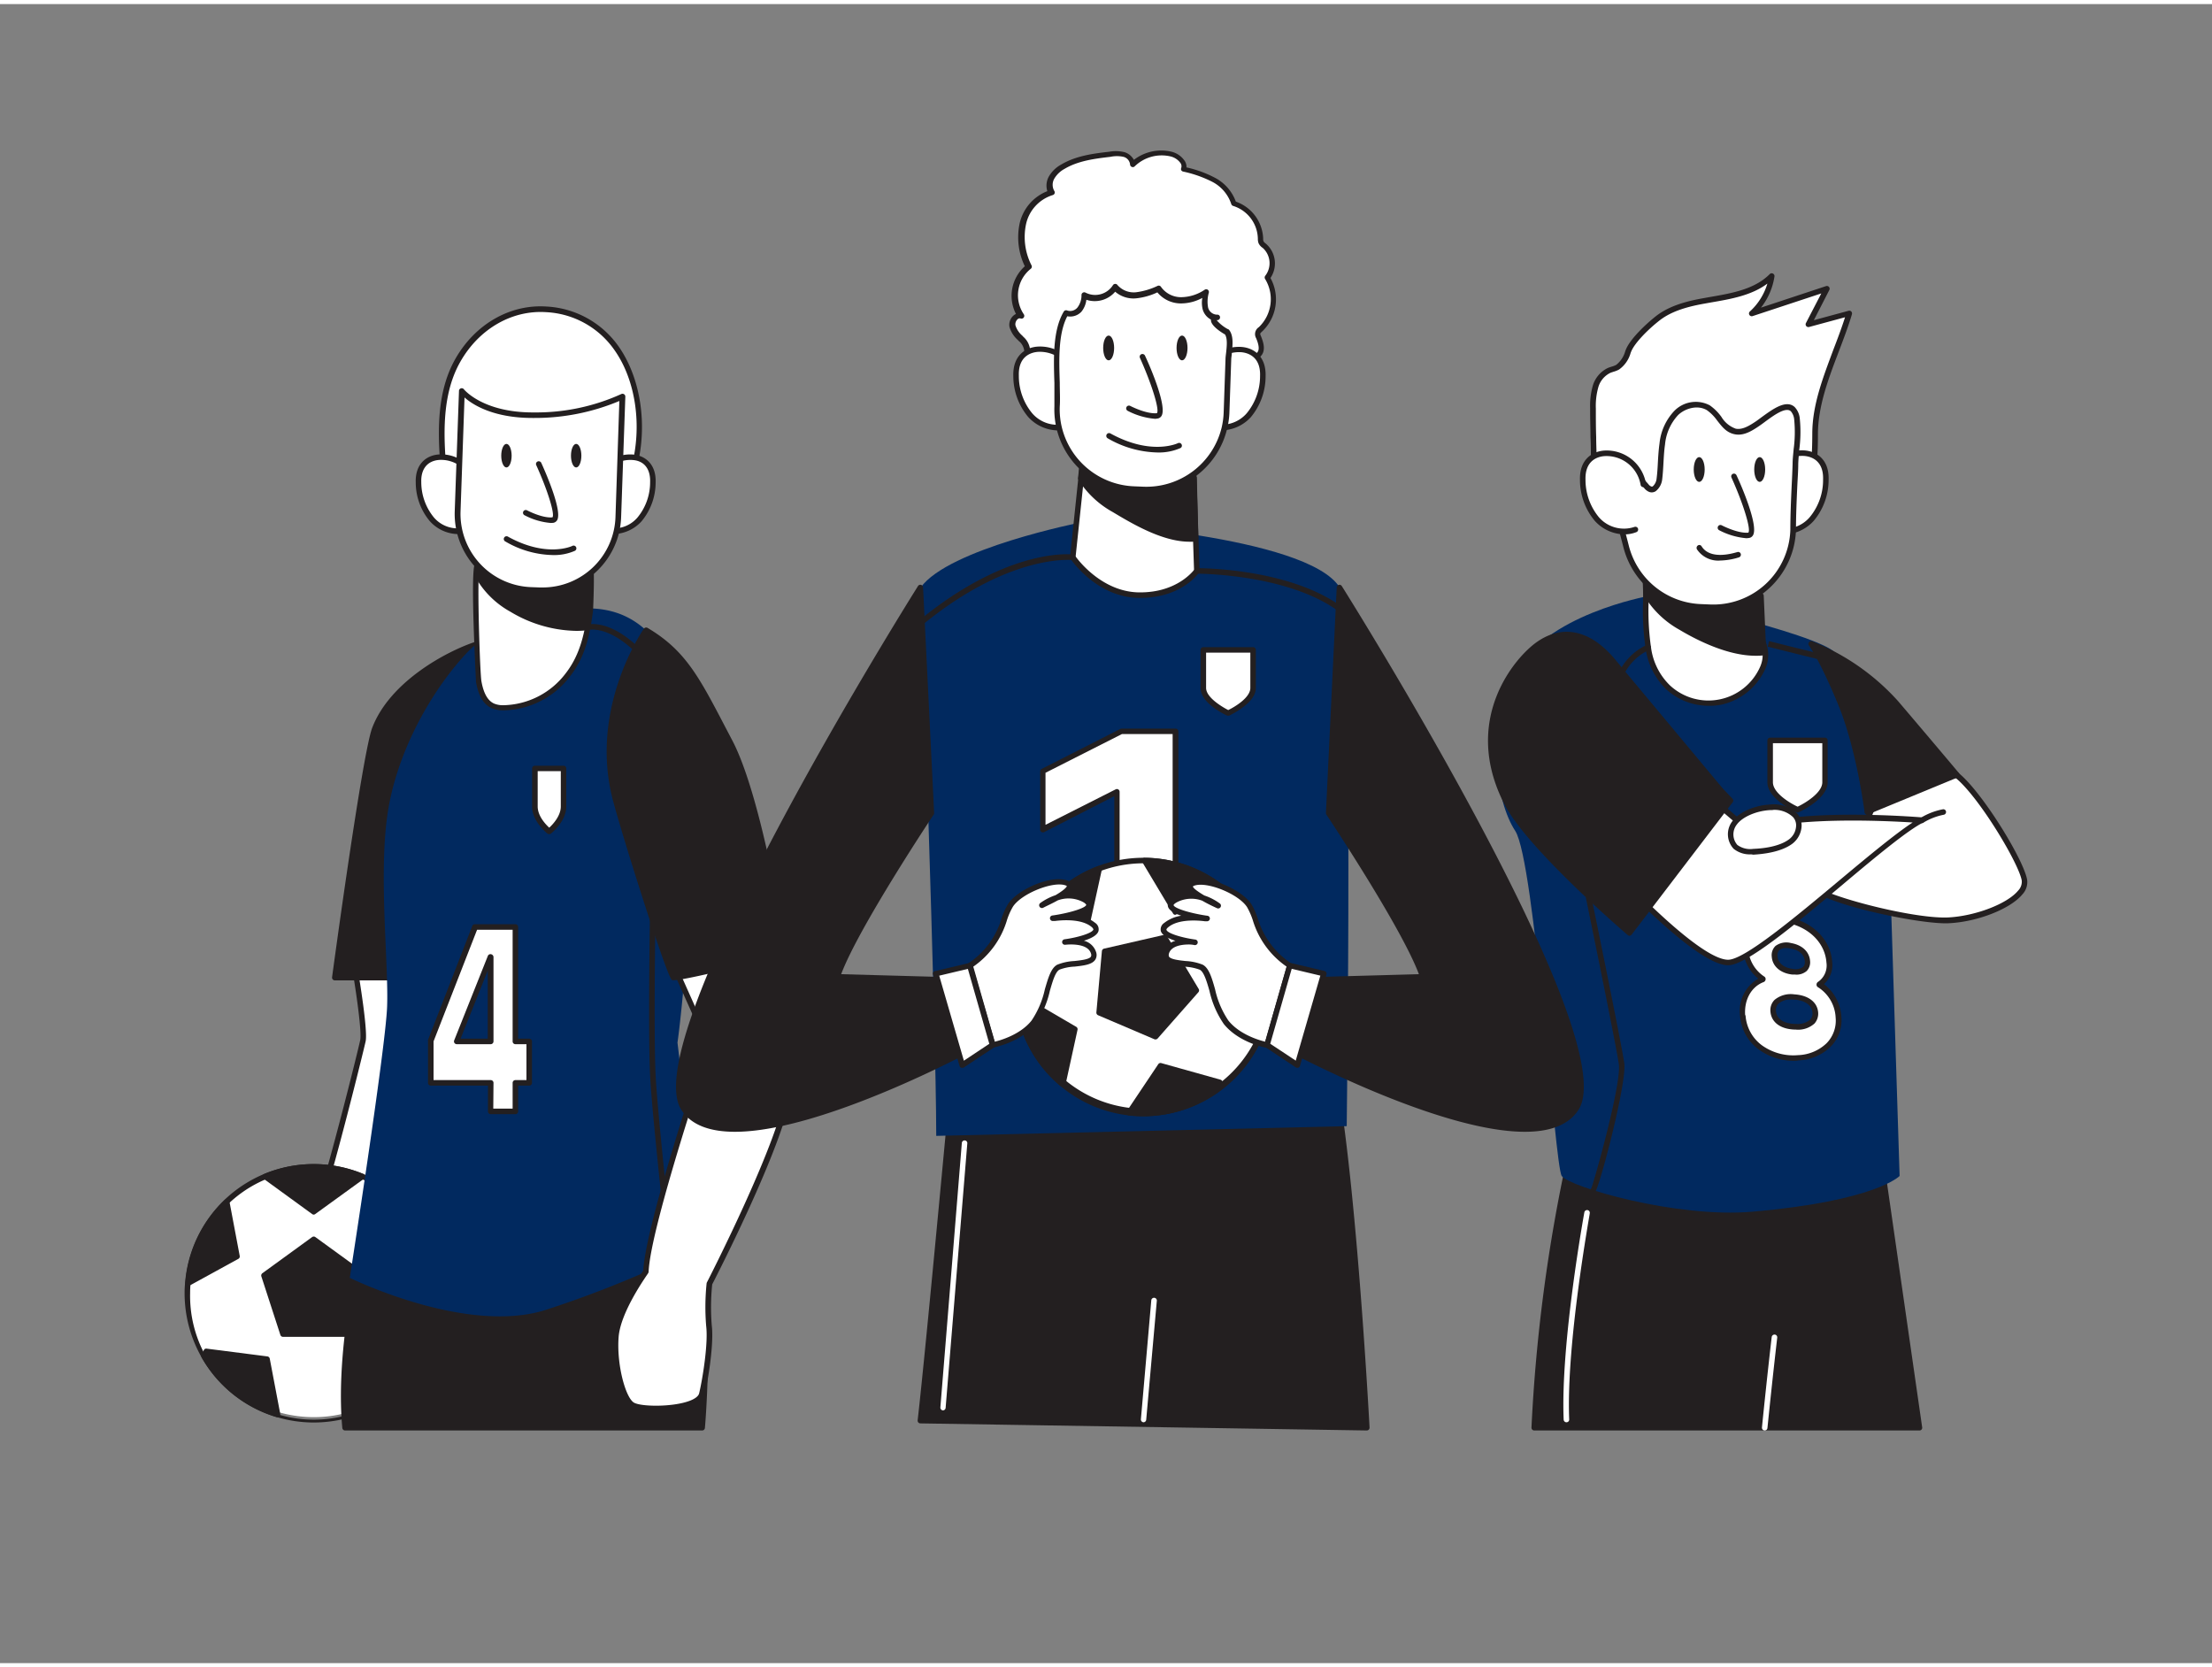 <svg xmlns="http://www.w3.org/2000/svg" viewBox="0 0 400 300" width="406" height="306" class="illustration styles_illustrationTablet__1DWOa"><rect x="0" y="0" width="400" height="300" fill="#808080" stroke="none"/><g id="_579_football_team_flatline" data-name="#579_football_team_flatline"><path d="M64,173.47s2.06,11.94,1.62,14-8.07,33-11.15,39.16c0,0-7.78,10.71-8.51,14.67s-.88,8.07,3.38,8.66,8.5.44,10.41-3.08,9.68-24.79,9.68-24.79L75,171.62Z" fill="#fff"></path><path d="M52.78,250.72a25,25,0,0,1-3.5-.28,4.54,4.54,0,0,1-3.22-1.76c-1.39-1.92-1-5-.58-7.48.75-4,8.27-14.43,8.6-14.87,2.91-5.85,10.51-36.4,11.06-39,.34-1.61-1-10.51-1.62-13.8a.52.52,0,0,1,.09-.38.49.49,0,0,1,.32-.2l11-1.86a.53.53,0,0,1,.43.13.51.51,0,0,1,.15.42l-5.57,50.46,0,.12c-.32.87-7.81,21.34-9.71,24.86C58.65,250,55.75,250.72,52.78,250.72Zm11.81-76.84c.42,2.48,1.94,11.77,1.53,13.68-.33,1.53-8,32.95-11.19,39.29-.12.17-7.76,10.73-8.47,14.53-.42,2.28-.75,5.11.41,6.71a3.49,3.49,0,0,0,2.54,1.36c5.4.75,8.45-.12,9.91-2.82C61.14,243.27,68.5,223.18,69,222l5.5-49.74Z" fill="#231f20"></path><path d="M79.61,233.13a22.87,22.87,0,0,1-45.73,0,16.14,16.14,0,0,1,.09-1.85,22.86,22.86,0,0,1,45.6.57h0C79.6,232.27,79.61,232.7,79.61,233.13Z" fill="#fff"></path><path d="M56.74,256.49a23.38,23.38,0,0,1-23.36-23.36,17.81,17.81,0,0,1,.09-1.9,23.33,23.33,0,0,1,32.25-19.67A22.8,22.8,0,0,1,73,216.32a23.24,23.24,0,0,1,7.1,15.5c0,.43,0,.87,0,1.31a23.4,23.4,0,0,1-16.69,22.39A23.62,23.62,0,0,1,56.74,256.49Zm0-45.73a22.17,22.17,0,0,0-8.59,1.71,22.34,22.34,0,0,0-13.69,18.85c-.05.55-.08,1.12-.08,1.81a22.37,22.37,0,1,0,44.73,0c0-.42,0-.83,0-1.24A22.23,22.23,0,0,0,72.27,217a21.78,21.78,0,0,0-6.94-4.56A22,22,0,0,0,56.74,210.76Z" fill="#231f20"></path><polygon points="56.75 223.36 47.74 229.91 51.18 240.5 62.31 240.5 65.76 229.91 56.75 223.36" fill="#231f20"></polygon><path d="M62.31,241H51.18a.5.5,0,0,1-.48-.35l-3.44-10.59a.52.52,0,0,1,.18-.56l9-6.54a.5.5,0,0,1,.59,0l9,6.54a.51.51,0,0,1,.18.56l-3.44,10.59A.5.5,0,0,1,62.31,241Zm-10.77-1H62l3.22-9.9L56.75,224l-8.42,6.12Z" fill="#231f20"></path><path d="M65.53,212l-8.79,6.38L48,212a22.87,22.87,0,0,1,17.57,0Z" fill="#231f20"></path><path d="M56.74,218.9a.53.53,0,0,1-.29-.1l-8.79-6.39a.5.5,0,0,1-.2-.46.49.49,0,0,1,.31-.4,23.41,23.41,0,0,1,17.95,0,.48.48,0,0,1,.3.4.5.5,0,0,1-.2.46L57,218.8A.54.54,0,0,1,56.74,218.9ZM49,212.14l7.75,5.64,7.76-5.63A22.42,22.42,0,0,0,49,212.14Z" fill="#231f20"></path><path d="M50.22,255a22.82,22.82,0,0,1-13.34-10.6l.4-.83,11,1.41Z" fill="#231f20"></path><path d="M50.22,255.54l-.14,0a23.16,23.16,0,0,1-13.63-10.83.5.5,0,0,1,0-.46l.4-.83a.48.48,0,0,1,.51-.29l11,1.41a.5.5,0,0,1,.42.4l1.9,10a.5.5,0,0,1-.16.46A.46.46,0,0,1,50.22,255.54ZM37.45,244.42a22.11,22.11,0,0,0,12.12,9.89l-1.67-8.84-10.33-1.32Z" fill="#231f20"></path><path d="M76.61,244.44A22.85,22.85,0,0,1,63.27,255l1.9-10,11-1.41Z" fill="#231f20"></path><path d="M63.27,255.54a.46.46,0,0,1-.33-.13.5.5,0,0,1-.16-.46l1.9-10a.5.5,0,0,1,.43-.4l11-1.41a.49.49,0,0,1,.52.29l.39.83a.5.5,0,0,1,0,.46,23.25,23.25,0,0,1-13.63,10.83Zm2.32-10.07-1.67,8.84a22.2,22.2,0,0,0,12.13-9.89l-.13-.27Z" fill="#231f20"></path><path d="M42.82,226.43,34,231.28a22.72,22.72,0,0,1,7-14.7Z" fill="#231f20"></path><path d="M34,231.78a.47.47,0,0,1-.27-.08.48.48,0,0,1-.22-.45,23.29,23.29,0,0,1,7.14-15,.48.48,0,0,1,.5-.11.51.51,0,0,1,.34.38l1.86,9.85a.5.5,0,0,1-.25.53l-8.85,4.85A.54.54,0,0,1,34,231.78Zm6.68-14.18a22.26,22.26,0,0,0-6.08,12.79l7.7-4.22Z" fill="#231f20"></path><path d="M79.57,231.85,70.67,227l2-10.29A22.75,22.75,0,0,1,79.57,231.85Z" fill="#231f20"></path><path d="M79.57,232.35a.53.53,0,0,1-.24-.06l-8.9-4.88a.5.5,0,0,1-.25-.53l1.95-10.3a.47.47,0,0,1,.34-.38.49.49,0,0,1,.5.12,23.24,23.24,0,0,1,7.1,15.5.51.51,0,0,1-.23.45A.53.53,0,0,1,79.57,232.35Zm-8.34-5.64L79,231a22.27,22.27,0,0,0-6.06-13.27Z" fill="#231f20"></path><path d="M86,115.83c-4,1.32-14.88,6.46-18.23,15.2-1.79,4.66-7.24,45-7.24,45H75.21Z" fill="#231f20"></path><path d="M75.21,176.54H60.54a.5.5,0,0,1-.49-.57c.22-1.65,5.48-40.46,7.26-45.11,3.24-8.44,13.54-13.84,18.54-15.51a.49.49,0,0,1,.48.1.48.48,0,0,1,.17.46L75.7,176.13A.49.49,0,0,1,75.21,176.54Zm-14.1-1H74.79l10.57-59c-5.06,1.89-14.17,7-17.11,14.63C66.61,135.46,61.78,170.62,61.11,175.54Z" fill="#231f20"></path><path d="M64.6,229.12c0,.73-3.37,15.69-2.2,28.31h64.54s2.64-30.22-3.67-41.51Z" fill="#231f20"></path><path d="M126.94,257.93H62.4a.51.51,0,0,1-.5-.46c-1-10.61,1.24-23,2-27,.12-.66.22-1.24.23-1.35a.52.52,0,0,1,.39-.48l58.68-13.2a.5.5,0,0,1,.54.24c6.31,11.3,3.84,40.56,3.73,41.8A.5.5,0,0,1,126.94,257.93Zm-64.08-1h63.62c.29-3.78,2.06-29.94-3.47-40.44l-58,13-.19,1.11C64.14,234.6,62,246.55,62.86,256.93Z" fill="#231f20"></path><path d="M100.83,109.91s-10.27.69-16.72,7.73S71.49,135.83,70,147s.29,26.7,0,34.33-6.75,49-6.75,49,20.83,10.27,35.2,5.87a193.77,193.77,0,0,0,28.46-11.74l-4.4-36.67c1.17-7.92,6.52-62.55-2-70.59C118.06,114.86,114,107,100.83,109.91Z" fill="#01295F"></path><path d="M121.69,231.09a.51.51,0,0,1-.5-.44c0-.29-3.23-29-3.63-36.85s0-31.15,0-31.39a.48.48,0,0,1,.51-.49.5.5,0,0,1,.49.51c0,.23-.39,23.5,0,31.32s3.6,36.5,3.63,36.79a.5.5,0,0,1-.44.55Z" fill="#231f20"></path><path d="M120.78,171.52l7.43,16.62s-11.07,32.67-11.4,41.08c0,0-5,6.84-5.42,11.73s1.18,11.15,2.94,12.32,11.93,1,12.61-2,1.66-9.2,1.27-12.33a41.19,41.19,0,0,1,.09-7.62S141.9,205,142.69,196s-3.52-28.17-3.52-28.17Z" fill="#fff"></path><path d="M118.71,254.44a10.5,10.5,0,0,1-4.66-.75c-2-1.31-3.56-7.76-3.16-12.78.38-4.67,4.72-10.88,5.43-11.87.43-8.36,10.38-38,11.36-40.87l-7.36-16.45a.51.51,0,0,1,.36-.69l18.39-3.72a.5.5,0,0,1,.58.38c.18.79,4.31,19.35,3.53,28.32s-13.4,33.57-14.39,35.5a40.5,40.5,0,0,0-.08,7.42c.39,3.12-.54,9.3-1.28,12.5-.2.84-1,1.52-2.24,2A19.28,19.28,0,0,1,118.71,254.44Zm2.78-82.55,7.18,16.05a.5.5,0,0,1,0,.36c-.11.33-11.06,32.7-11.38,40.94a.52.52,0,0,1-.1.27c0,.07-4.94,6.79-5.32,11.48-.39,4.92,1.2,10.85,2.71,11.87,1.19.79,7.13.89,10.23-.33.66-.26,1.48-.71,1.62-1.33.64-2.7,1.65-9,1.27-12.14a41.83,41.83,0,0,1,.08-7.75.49.49,0,0,1,.06-.17c.13-.26,13.56-26.42,14.33-35.22.7-8-2.76-24.51-3.41-27.53Z" fill="#231f20"></path><path d="M116.85,113.23s-10,14-5.52,30.67c2.41,9,9.84,31.73,10.43,32.12s20-4.5,20-4.5-4.27-27.81-9.75-38.18S124.15,117.52,116.85,113.23Z" fill="#231f20"></path><path d="M121.84,176.51c-.25,0-.31,0-.36-.08-.92-.61-8.77-25.4-10.63-32.4-4.45-16.73,5.49-30.95,5.59-31.09a.5.5,0,0,1,.66-.14c6.75,4,9.27,8.78,13.85,17.54l1.45,2.77c5.45,10.32,9.63,37.19,9.8,38.33a.49.49,0,0,1-.37.56C126.34,175.92,122.77,176.51,121.84,176.51ZM117,113.9c-1.51,2.35-9.11,15.12-5.18,29.87,2.41,9.06,9.18,29.58,10.23,31.77,1.7-.12,12.26-2.67,19.09-4.39-.58-3.63-4.63-28.12-9.62-37.58l-1.46-2.77C125.66,122.39,123.2,117.68,117,113.9Z" fill="#231f20"></path><path d="M86.33,101.46c-.7,0,0,19.63.24,21,.3,1.73.94,3.63,2.53,4.36a5,5,0,0,0,2.07.35,15.05,15.05,0,0,0,11.52-6c2.71-3.48,3.49-7.37,4.06-11.62.09-.71.27-8.81,0-8.81Z" fill="#fff"></path><path d="M91.13,127.71a5.38,5.38,0,0,1-2.24-.4c-1.45-.66-2.37-2.21-2.81-4.72,0-.18-1.1-20.28-.18-21.42a.65.65,0,0,1,.41-.21h0l20.4-.63a.53.53,0,0,1,.4.17c.54.59.14,9.12.13,9.2-.52,4-1.28,8.16-4.15,11.85a15.44,15.44,0,0,1-11.92,6.16ZM86.67,102c-.42,2.39.12,19,.39,20.47.39,2.16,1.12,3.46,2.25,4a4.2,4.2,0,0,0,1.86.31,14.46,14.46,0,0,0,11.13-5.77c2.72-3.5,3.44-7.54,4-11.37.1-.75.2-6.72.08-8.23Zm-.32,0Zm0-.5h0Z" fill="#231f20"></path><path d="M114.06,85.76a19.48,19.48,0,0,0,.6-1.88c3.3-12.13-1.56-27.7-15.85-28.69-6.69-.46-12.69,3.45-16,9.15-4.09,7.13-3,16.25-2.2,24.11a2.55,2.55,0,0,0,.45,1.46c.81,1,2.4.33,3.46.31,1.53,0,3.1.23,4.64.31,2.64.13,5.29.22,7.94.18,3.82-.06,7.67.27,11.45-.33,1.62-.26,2.73-.27,3.81-1.57A10.61,10.61,0,0,0,114.06,85.76Z" fill="#fff"></path><path d="M102.84,91.25l-2.34,0c-1.12,0-2.23,0-3.35,0-2.31,0-4.85,0-8-.18-.59,0-1.19-.09-1.8-.14a26.64,26.64,0,0,0-2.81-.17,7.11,7.11,0,0,0-.86.1c-1,.14-2.21.32-3-.59a3,3,0,0,1-.57-1.73L80,87.42c-.75-7.68-1.6-16.38,2.38-23.33,3.58-6.25,9.88-9.84,16.43-9.4a17,17,0,0,1,13.07,7.24c4,5.7,5.32,14.37,3.22,22.08-.2.73-.4,1.36-.61,1.92h0a11,11,0,0,1-1.75,3.2,4.77,4.77,0,0,1-3.53,1.65l-.58.09A36.76,36.76,0,0,1,102.84,91.25Zm-4.68-1c.78,0,1.57,0,2.35,0a45.72,45.72,0,0,0,8-.35l.58-.09a3.82,3.82,0,0,0,2.91-1.3,9.76,9.76,0,0,0,1.58-2.9h0a19.15,19.15,0,0,0,.59-1.84c2-7.44.81-15.77-3.08-21.24a16,16,0,0,0-12.32-6.82c-6.17-.42-12.11,3-15.49,8.9-3.83,6.67-3,15.2-2.25,22.73l.11,1.08a2.07,2.07,0,0,0,.33,1.18c.42.49,1.26.37,2.07.25a9.53,9.53,0,0,1,1-.11,28.42,28.42,0,0,1,2.92.17c.58,0,1.17.11,1.75.14,3.11.16,5.62.22,7.92.18Z" fill="#231f20"></path><path d="M86.09,87.23c-.75-6-10.65-7.85-10.41-.77a10.51,10.51,0,0,0,2.42,6.73A6.18,6.18,0,0,0,84.73,95" fill="#fff"></path><path d="M82.83,95.84a7,7,0,0,1-5.09-2.32,10.92,10.92,0,0,1-2.56-7c-.12-3.5,2.06-4.92,4.14-5.08a6.88,6.88,0,0,1,7.26,5.77.49.49,0,0,1-.43.55.51.51,0,0,1-.56-.43,5.92,5.92,0,0,0-6.19-4.9c-2.13.17-3.3,1.65-3.22,4a10.08,10.08,0,0,0,2.29,6.41,5.64,5.64,0,0,0,6.07,1.67.5.5,0,1,1,.37.92A5.42,5.42,0,0,1,82.83,95.84Z" fill="#231f20"></path><path d="M107.65,87.23c.76-6,10.66-7.85,10.41-.77a10.51,10.51,0,0,1-2.42,6.73A6.17,6.17,0,0,1,109,95" fill="#fff"></path><path d="M110.91,95.84a5.46,5.46,0,0,1-2.08-.4.5.5,0,0,1-.28-.65.51.51,0,0,1,.66-.27,5.63,5.63,0,0,0,6.06-1.67,10,10,0,0,0,2.29-6.41c.08-2.4-1.09-3.88-3.21-4a5.92,5.92,0,0,0-6.2,4.9.5.5,0,0,1-.56.43.49.49,0,0,1-.43-.55,6.89,6.89,0,0,1,7.27-5.77c2.07.16,4.25,1.58,4.13,5.08a11,11,0,0,1-2.55,7A7.05,7.05,0,0,1,110.91,95.84Z" fill="#231f20"></path><path d="M86.83,104.07a16,16,0,0,0,5.71,5.37,22.4,22.4,0,0,0,13.53,3.29l.22-8.74A44,44,0,0,1,96,103.7a29.49,29.49,0,0,1-8.86-2Z" fill="#231f20"></path><path d="M104.18,113.34a23.85,23.85,0,0,1-11.9-3.47,16.28,16.28,0,0,1-5.89-5.55.52.52,0,0,1-.06-.3l.27-2.41a.5.5,0,0,1,.7-.4,29.23,29.23,0,0,0,8.71,2,43.05,43.05,0,0,0,10.23.29.53.53,0,0,1,.39.13.47.47,0,0,1,.16.38l-.22,8.74a.51.51,0,0,1-.44.49A17.64,17.64,0,0,1,104.18,113.34ZM87.34,104A15.41,15.41,0,0,0,92.8,109a22.16,22.16,0,0,0,12.78,3.27l.2-7.74a45.53,45.53,0,0,1-9.89-.34,32.32,32.32,0,0,1-8.37-1.81Z" fill="#231f20"></path><path d="M112.57,71l-.76,21.76a13.9,13.9,0,0,1-.37,2.76A13.75,13.75,0,0,1,97.6,106l-1.6-.06A13.74,13.74,0,0,1,82.73,91.72L83.49,70s3.4,4.47,13.13,4.38A37.54,37.54,0,0,0,112.57,71Z" fill="#fff"></path><path d="M98.07,106.5h-.49l-1.6-.06A14.26,14.26,0,0,1,82.23,91.7L83,69.94a.47.47,0,0,1,.34-.45.49.49,0,0,1,.55.17s3.35,4.18,12.46,4.18h.27a37.21,37.21,0,0,0,15.72-3.32.51.51,0,0,1,.74.46l-.76,21.77a14.77,14.77,0,0,1-.38,2.86A14.3,14.3,0,0,1,98.07,106.5ZM84,71.13l-.72,20.6A13.26,13.26,0,0,0,96,105.43l1.61.06h.45a13.17,13.17,0,0,0,13.24-12.79L112,71.77a39.41,39.41,0,0,1-15.42,3.07h-.28C89.23,74.84,85.49,72.46,84,71.13Z" fill="#231f20"></path><path d="M97.42,83.17s4.52,10,2.52,10.14S95.11,92,95.11,92" fill="#fff"></path><path d="M99.6,93.83a12.41,12.41,0,0,1-4.73-1.39.5.5,0,1,1,.47-.88S98.08,93,99.9,92.81c.47-.55-.86-4.88-2.93-9.44a.49.49,0,0,1,.25-.66.51.51,0,0,1,.66.25c.91,2,3.82,8.72,2.87,10.36a1,1,0,0,1-.76.49Z" fill="#231f20"></path><path d="M99.92,99.63a17.59,17.59,0,0,1-8.51-2.44.5.5,0,1,1,.48-.87c7,3.85,11.53,1.69,11.58,1.67a.5.5,0,1,1,.45.89A9.34,9.34,0,0,1,99.92,99.63Z" fill="#231f20"></path><ellipse cx="91.58" cy="81.66" rx="0.94" ry="2.13" fill="#231f20"></ellipse><ellipse cx="104.19" cy="81.66" rx="0.94" ry="2.13" fill="#231f20"></ellipse><path d="M115.65,117.7a.54.54,0,0,1-.36-.14c-5.41-5.46-9-4.37-9.06-4.35a.5.5,0,0,1-.63-.32.5.5,0,0,1,.31-.63c.16-.06,4.19-1.36,10.09,4.59a.5.5,0,0,1,0,.71A.47.47,0,0,1,115.65,117.7Z" fill="#231f20"></path><path d="M99.32,149.59s-2.59-2-2.59-4.5v-6.88h5.18v6.88C101.91,147.57,99.32,149.59,99.32,149.59Z" fill="#fff"></path><path d="M99.32,150.09A.5.5,0,0,1,99,150c-.11-.09-2.78-2.2-2.78-4.9v-6.88a.5.5,0,0,1,.5-.5h5.18a.5.5,0,0,1,.5.5v6.88c0,2.7-2.67,4.81-2.78,4.9A.5.5,0,0,1,99.32,150.09Zm-2.09-11.38v6.38c0,1.73,1.44,3.24,2.09,3.84.65-.6,2.09-2.12,2.09-3.84v-6.38Z" fill="#231f20"></path><path d="M88.74,195.07H77.9v-7.59l8-20.59H93.2v20.69h2.55v7.49H93.2v5.16H88.74Zm0-7.49V172.3h0L82.6,187.58Z" fill="#fff"></path><path d="M93.2,200.73H88.74a.5.5,0,0,1-.5-.5v-4.66H77.9a.5.5,0,0,1-.5-.5v-7.59a.39.39,0,0,1,0-.18l8-20.59a.48.48,0,0,1,.46-.32H93.2a.5.5,0,0,1,.5.5v20.19h2a.5.5,0,0,1,.5.5v7.49a.5.5,0,0,1-.5.5h-2v4.66A.5.5,0,0,1,93.2,200.73Zm-4-1H92.7v-4.66a.5.5,0,0,1,.5-.5h2v-6.49h-2a.5.5,0,0,1-.5-.5V167.39H86.27L78.4,187.57v7H88.74a.5.5,0,0,1,.5.5Zm-.5-11.65H82.6a.51.51,0,0,1-.42-.22.52.52,0,0,1-.05-.47l6.09-15.28a.5.5,0,0,1,.47-.31.55.55,0,0,1,.55.5v15.28A.51.51,0,0,1,88.74,188.08Zm-5.41-1h4.91V174.77Z" fill="#231f20"></path><path d="M347.13,257.43l-7.2-50-56,1.07a293.48,293.48,0,0,0-6.45,48.94Z" fill="#231f20"></path><path d="M347.13,257.93H277.44a.5.5,0,0,1-.5-.52,296.52,296.52,0,0,1,6.47-49,.51.51,0,0,1,.47-.39l56-1.07a.48.48,0,0,1,.51.42l7.2,50a.49.49,0,0,1-.12.4A.49.49,0,0,1,347.13,257.93Zm-69.17-1h68.6l-7.06-49L284.3,209A295.36,295.36,0,0,0,278,256.93Z" fill="#231f20"></path><path d="M298,107.06s-18.8,3.37-24,14-3.56,23,0,28.45,7.11,60.47,8.41,62.4,20.6,7.66,34.48,6.46c22.31-1.94,26.62-6.46,26.62-6.46l-1.62-51.09s12.93,10.67,19.4-1.62-25.86-38.23-29.42-41.9S298,107.06,298,107.06Z" fill="#01295F"></path><path d="M315.15,182.9c-.22-3.12,1.31-5.61,3.71-6.5v-.07a7,7,0,0,1-3.13-5.22c-.32-4.47,3.07-6.48,7.74-5.45,4.21.93,7.09,3.89,7.36,7.63a4.1,4.1,0,0,1-1.8,4v.07a7.33,7.33,0,0,1,3.45,5.89c.28,4.05-2.68,7-7.25,7.33C320.09,190.92,315.5,187.83,315.15,182.9Zm13.13-.56c-.11-1.55-1.52-2.67-3.83-2.81s-3.92.9-3.8,2.59,1.74,2.83,4.18,2.82S328.39,184,328.28,182.34Zm-1.46-9.29c-.11-1.46-1.22-2.48-3-2.79s-3,.39-2.9,2,1.37,2.53,3.23,2.74S326.92,174.44,326.82,173.05Z" fill="#fff"></path><path d="M324.4,191.08a10.64,10.64,0,0,1-6.3-2,8.31,8.31,0,0,1-3.45-6.18h0a6.76,6.76,0,0,1,3.31-6.68,7.23,7.23,0,0,1-2.74-5.12,5.61,5.61,0,0,1,1.74-4.87c1.52-1.31,3.87-1.7,6.61-1.1,4.43,1,7.47,4.16,7.75,8.09a4.67,4.67,0,0,1-1.49,4,8,8,0,0,1,3.15,5.92,6.8,6.8,0,0,1-2,5.45,8.79,8.79,0,0,1-5.77,2.42C325,191.07,324.69,191.08,324.4,191.08Zm-8.75-8.21a7.34,7.34,0,0,0,3,5.44,9.74,9.74,0,0,0,6.5,1.75,7.84,7.84,0,0,0,5.13-2.13,5.83,5.83,0,0,0,1.66-4.68,6.86,6.86,0,0,0-3.2-5.48.5.5,0,0,1-.25-.4.59.59,0,0,1,.21-.52,3.59,3.59,0,0,0,1.58-3.52c-.25-3.48-3-6.3-7-7.18-2.42-.54-4.46-.23-5.74.88a4.66,4.66,0,0,0-1.4,4,6.5,6.5,0,0,0,2.94,4.85.53.53,0,0,1,.2.37.59.59,0,0,1-.32.58c-2.25.84-3.58,3.19-3.38,6Zm9.15,2.57c-2.72,0-4.5-1.26-4.65-3.28a2.64,2.64,0,0,1,.74-2.09,4.59,4.59,0,0,1,3.59-1c2.52.15,4.16,1.41,4.3,3.27h0a2.69,2.69,0,0,1-.66,2,4.42,4.42,0,0,1-3.29,1.11ZM324,180a3.32,3.32,0,0,0-2.39.75,1.61,1.61,0,0,0-.46,1.32c.11,1.47,1.47,2.35,3.65,2.35h0a3.48,3.48,0,0,0,2.55-.79,1.62,1.62,0,0,0,.4-1.28h0c-.1-1.32-1.38-2.22-3.36-2.34Zm.69-4.52a4.64,4.64,0,0,1-.63,0c-2.11-.24-3.55-1.5-3.67-3.21a2.33,2.33,0,0,1,.67-1.95,3.3,3.3,0,0,1,2.81-.53c2,.34,3.33,1.56,3.45,3.25h0a2.24,2.24,0,0,1-.62,1.81A2.83,2.83,0,0,1,324.69,175.5ZM323,170.69a1.82,1.82,0,0,0-1.21.35,1.33,1.33,0,0,0-.35,1.14c.08,1.23,1.15,2.1,2.79,2.29a2.34,2.34,0,0,0,1.82-.36,1.24,1.24,0,0,0,.32-1h0c-.09-1.22-1-2.07-2.62-2.34A5.14,5.14,0,0,0,323,170.69Z" fill="#231f20"></path><path d="M325.07,145.69s-5-2.23-5-5v-7.57H330v7.57C330,143.46,325.07,145.69,325.07,145.69Z" fill="#fff"></path><path d="M325.07,146.19a.54.54,0,0,1-.21-.05c-.21-.09-5.26-2.39-5.26-5.42v-7.57a.5.5,0,0,1,.5-.5H330a.5.5,0,0,1,.5.5v7.57c0,3-5,5.33-5.26,5.42A.46.46,0,0,1,325.07,146.19Zm-4.47-12.54v7.07c0,1.89,3,3.74,4.47,4.41,1.41-.67,4.46-2.52,4.46-4.41v-7.07Z" fill="#231f20"></path><path d="M298.05,116.27c-.82-4.68-.12-10-.69-14.38l17.73,2c.49,2.29,1.07,4.57,1.77,6.8,1,3.29,3.44,5.82,1.89,9.33a10.73,10.73,0,0,1-17.12,3.53A12.4,12.4,0,0,1,298.05,116.27Z" fill="#fff"></path><path d="M309,126.89a11.37,11.37,0,0,1-7.71-3,12.77,12.77,0,0,1-3.73-7.52h0a46.81,46.81,0,0,1-.45-8.06,49.25,49.25,0,0,0-.25-6.34.5.5,0,0,1,.14-.42.53.53,0,0,1,.41-.15l17.73,2a.51.51,0,0,1,.44.39c.51,2.37,1.1,4.64,1.75,6.76a20.69,20.69,0,0,0,1.07,2.61c1,2.14,2,4.35.81,7.07a11.4,11.4,0,0,1-8,6.47A10.81,10.81,0,0,1,309,126.89Zm-10.46-10.7a11.67,11.67,0,0,0,3.43,7,10.22,10.22,0,0,0,16.32-3.36c1-2.31.18-4.14-.8-6.25a22.24,22.24,0,0,1-1.11-2.73c-.63-2-1.21-4.23-1.71-6.49l-16.74-1.86a57.85,57.85,0,0,1,.18,5.84,46.64,46.64,0,0,0,.43,7.89Z" fill="#231f20"></path><path d="M326.77,87.85c1.34-3.13,1.42-6.59,1.44-10.16,0-7.5,4-14.58,6.17-21.75l-7.38,2,3.35-6.45L316.77,56a11.5,11.5,0,0,0,3.64-6.8c-3.08,3.1-7.8,3.69-12.11,4.46-3,.52-6.14,1.32-8.56,3.21-1.66,1.29-4.49,3.9-5.25,5.79-.46,1.14-.9,2.43-2,3a14.28,14.28,0,0,1-1.58.6,4.69,4.69,0,0,0-2.44,3,13.2,13.2,0,0,0-.44,3.91c0,2.82.1,5.64.13,8.46,0,1.89-.76,4.63-.06,6.39,1.13,2.86,5.16,3.67,7.75,4.47,4.18,1.29,8.64.61,12.93.55,4-.07,8.06.28,12.05-.36,1.7-.27,2.87-.27,4-1.65A13.08,13.08,0,0,0,326.77,87.85Z" fill="#fff"></path><path d="M302,93.73a21.17,21.17,0,0,1-6.27-.8l-1-.3c-2.67-.77-6-1.73-7.07-4.46a9.78,9.78,0,0,1-.15-4.5,18.5,18.5,0,0,0,.17-2.08c0-1.09,0-2.19-.07-3.28,0-1.69-.08-3.45-.06-5.18a13.39,13.39,0,0,1,.46-4.06,5.19,5.19,0,0,1,2.72-3.26c.23-.1.46-.17.7-.25a3.87,3.87,0,0,0,.83-.32,4.73,4.73,0,0,0,1.65-2.53l.11-.26c.82-2,3.78-4.73,5.4-6,2.55-2,5.87-2.79,8.79-3.3l1-.18c4-.69,8.09-1.4,10.82-4.15a.49.49,0,0,1,.57-.09.5.5,0,0,1,.28.52,12,12,0,0,1-2.44,5.64L330.2,51a.49.49,0,0,1,.54.15.5.5,0,0,1,.06.55L328,57.16l6.28-1.7a.5.5,0,0,1,.49.13.53.53,0,0,1,.12.5c-.68,2.27-1.56,4.57-2.4,6.79-1.83,4.8-3.72,9.76-3.75,14.82,0,3.82-.15,7.23-1.48,10.35h0a13.41,13.41,0,0,1-2,3.26A5,5,0,0,1,321.54,93l-.6.1a49.71,49.71,0,0,1-8.6.37c-1.18,0-2.35,0-3.53,0-1,0-2,.06-3,.11C304.53,93.67,303.27,93.73,302,93.73ZM319.6,50.54c-2.85,2.14-6.57,2.79-10.19,3.41l-1,.18c-2.79.49-6,1.25-8.35,3.11-2,1.56-4.44,4-5.09,5.59l-.1.25a5.46,5.46,0,0,1-2.09,3,4.59,4.59,0,0,1-1,.4c-.2.07-.41.13-.61.22A4.17,4.17,0,0,0,289,69.38a12.46,12.46,0,0,0-.42,3.76c0,1.71,0,3.46.06,5.15,0,1.09.05,2.19.07,3.29a20.31,20.31,0,0,1-.17,2.21,9.2,9.2,0,0,0,.07,4c.91,2.28,4,3.16,6.43,3.87l1,.3c3.11,1,6.46.8,9.7.64,1,0,2-.1,3.07-.11,1.18,0,2.37,0,3.55,0a49.58,49.58,0,0,0,8.43-.36l.61-.1c1.34-.19,2.22-.32,3.08-1.37a12,12,0,0,0,1.84-3h0c1.26-2.94,1.38-6.12,1.4-10,0-5.23,2-10.28,3.81-15.17.74-1.92,1.49-3.9,2.11-5.86l-6.5,1.76a.52.52,0,0,1-.52-.17.51.51,0,0,1-.05-.54l2.78-5.36-12.42,4.1a.5.5,0,0,1-.59-.22.49.49,0,0,1,.1-.62A11.11,11.11,0,0,0,319.6,50.54Z" fill="#231f20"></path><path d="M319.22,86.85c.79-6.34,11.21-8.26,10.95-.81a11,11,0,0,1-2.55,7.09,6.49,6.49,0,0,1-7,1.88" fill="#fff"></path><path d="M322.65,95.89a5.78,5.78,0,0,1-2.18-.41.5.5,0,0,1-.28-.65.49.49,0,0,1,.65-.28,5.94,5.94,0,0,0,6.41-1.76A10.49,10.49,0,0,0,329.67,86c.13-3.62-2.34-4.21-3.4-4.29a6.25,6.25,0,0,0-6.55,5.17.52.52,0,0,1-.56.44.51.51,0,0,1-.44-.56,7.22,7.22,0,0,1,7.63-6.05c2.17.18,4.45,1.66,4.32,5.32a11.51,11.51,0,0,1-2.68,7.4A7.39,7.39,0,0,1,322.65,95.89Z" fill="#231f20"></path><path d="M298,107.06a16.83,16.83,0,0,0,6,5.65c4,2.39,10,5.13,14.93,4.55L318.44,107a46.52,46.52,0,0,1-10.89-.3,31.26,31.26,0,0,1-9.33-2.15Z" fill="#231f20"></path><path d="M317.48,117.84c-5.13,0-10.74-2.88-13.78-4.7a17.18,17.18,0,0,1-6.19-5.83.54.54,0,0,1-.06-.31l.28-2.53a.51.51,0,0,1,.25-.38.48.48,0,0,1,.45,0,31,31,0,0,0,9.18,2.1,45.59,45.59,0,0,0,10.77.31.46.46,0,0,1,.38.11.5.5,0,0,1,.18.36l.45,10.29a.49.49,0,0,1-.44.51A11.84,11.84,0,0,1,317.48,117.84Zm-19-10.89a16.32,16.32,0,0,0,5.76,5.33c3.13,1.88,9,4.89,14.15,4.53l-.41-9.29a47.76,47.76,0,0,1-10.47-.35,34.3,34.3,0,0,1-8.84-1.92Z" fill="#231f20"></path><path d="M324.17,73.23a2.92,2.92,0,0,1,.77,1.82c.37,2.51-.19,5.51-.28,8-.14,4-.41,8-.41,12a13.79,13.79,0,0,1-.4,2.9,14.47,14.47,0,0,1-14.56,11.06L307.6,109a14.47,14.47,0,0,1-13.52-10.86C293,94,291.45,89.32,291.93,85c.11-1,.7-2.25,1.67-2a1.85,1.85,0,0,1,.93.69l3.17,3.57a1.79,1.79,0,0,0,.7.55c.92.31,1.56-.94,1.68-1.91.27-2.08.21-4.2.52-6.27a9.5,9.5,0,0,1,2.54-5.64,4.92,4.92,0,0,1,5.78-.92c1.87,1.15,2.71,3.86,4.88,4.29,1.39.27,2.74-.56,3.92-1.35C319.56,74.69,322.67,71.85,324.17,73.23Z" fill="#fff"></path><path d="M309.78,109.59h-.51l-1.69-.07a15,15,0,0,1-14-11.24c-.16-.64-.34-1.3-.52-2-1-3.75-2.06-7.63-1.64-11.41a3.3,3.3,0,0,1,1.1-2.23,1.46,1.46,0,0,1,1.18-.25,2.36,2.36,0,0,1,1.2.85l3.17,3.56a1.24,1.24,0,0,0,.48.41.33.33,0,0,0,.32,0,2.18,2.18,0,0,0,.7-1.45c.13-1,.18-2,.23-2.93s.13-2.24.29-3.36a10,10,0,0,1,2.69-5.92,5.42,5.42,0,0,1,6.39-1,8.81,8.81,0,0,1,2.12,2.1,4.94,4.94,0,0,0,2.59,2.13c1.18.23,2.4-.5,3.56-1.27.33-.22.7-.5,1.09-.79,2-1.45,4.44-3.27,6-1.86h0a3.47,3.47,0,0,1,.93,2.12,24.08,24.08,0,0,1-.09,5.55c-.08.91-.16,1.76-.19,2.58,0,1.34-.11,2.68-.17,4-.12,2.62-.24,5.33-.24,8a15.35,15.35,0,0,1-.41,3A15,15,0,0,1,309.78,109.59Zm-16.39-26.2a.49.49,0,0,0-.28.09,2.38,2.38,0,0,0-.68,1.53c-.4,3.59.62,7.38,1.61,11,.18.67.35,1.33.52,2a14,14,0,0,0,13.05,10.49l1.7.07A13.94,13.94,0,0,0,323.75,95.1c0-2.66.12-5.38.24-8,.07-1.34.13-2.68.17-4,0-.84.11-1.71.19-2.63a23.2,23.2,0,0,0,.1-5.31,2.61,2.61,0,0,0-.61-1.53c-.93-.85-3.11.75-4.71,1.93-.4.3-.79.58-1.13.81-1.32.89-2.75,1.73-4.3,1.42s-2.32-1.4-3.18-2.48a7.91,7.91,0,0,0-1.86-1.88c-1.68-1-3.92-.33-5.18.86a9,9,0,0,0-2.39,5.35c-.16,1.07-.22,2.19-.28,3.27s-.11,2-.23,3a3.17,3.17,0,0,1-1.17,2.17,1.32,1.32,0,0,1-1.17.14,2.21,2.21,0,0,1-.91-.69l-3.17-3.57a1.49,1.49,0,0,0-.67-.53Z" fill="#231f20"></path><path d="M313.55,85.4s4.75,10.48,2.65,10.67-5.09-1.37-5.09-1.37" fill="#fff"></path><path d="M315.83,96.59a13,13,0,0,1-4.95-1.45.5.5,0,0,1-.21-.68.49.49,0,0,1,.67-.21s2.89,1.51,4.81,1.33c.53-.54-.89-5.21-3.06-10a.5.5,0,0,1,.91-.41c1,2.12,4,9.17,3,10.88a1,1,0,0,1-.78.5Z" fill="#231f20"></path><ellipse cx="307.27" cy="84.16" rx="0.99" ry="2.24" fill="#231f20"></ellipse><ellipse cx="318.21" cy="84.16" rx="0.99" ry="2.24" fill="#231f20"></ellipse><path d="M297.17,86.85c-.79-6.34-11.22-8.26-11-.81a11,11,0,0,0,2.55,7.09,6.5,6.5,0,0,0,7,1.88" fill="#fff"></path><path d="M293.74,95.89a7.37,7.37,0,0,1-5.34-2.43,11.52,11.52,0,0,1-2.69-7.4c-.12-3.66,2.16-5.14,4.33-5.32a7.21,7.21,0,0,1,7.62,6.05.5.5,0,0,1-.43.56.51.51,0,0,1-.56-.44,6.26,6.26,0,0,0-6.55-5.17c-1.07.08-3.53.67-3.41,4.29a10.61,10.61,0,0,0,2.42,6.76,6,6,0,0,0,6.41,1.76.5.5,0,1,1,.38.93A5.78,5.78,0,0,1,293.74,95.89Z" fill="#231f20"></path><path d="M328.08,158.44c-4.38,2.15,17.82,7.59,24.25,7.27s14.27-3.88,13.76-7.22-8-15.73-12.23-19.07c0,0-13.16,2.58-14.69,4.85a20,20,0,0,0-2.25,6.25Z" fill="#fff"></path><path d="M351.82,166.22c-5.93,0-24-3.92-24.78-6.89-.08-.3-.08-.87.75-1.31l8.67-7.76a19.84,19.84,0,0,1,2.29-6.27c1.6-2.37,13.64-4.8,15-5.06a.47.47,0,0,1,.41.1c4.23,3.37,11.87,15.77,12.42,19.39a3.24,3.24,0,0,1-.86,2.56c-2.14,2.62-8.14,5-13.38,5.23Zm1.9-26.27c-5,1-13.12,3.09-14.14,4.6a19.36,19.36,0,0,0-2.16,6,.56.56,0,0,1-.16.29l-8.85,7.92a.26.26,0,0,1-.11.07c-.25.13-.29.21-.29.21.19,1.72,17.56,6.43,24.29,6.12,4.91-.25,10.7-2.47,12.65-4.86a2.31,2.31,0,0,0,.65-1.78C365.13,155.51,358,143.56,353.72,140Zm-25.64,18.49h0Z" fill="#231f20"></path><path d="M307.61,142.11s-11.95,7.44-14.34,16.33c0,0,13.87,14.87,19.23,14.87s28.33-22.39,35-25.7c0,0-22.17-1.84-31.41,1.72Z" fill="#fff"></path><path d="M312.5,173.81c-5.51,0-19-14.42-19.6-15a.51.51,0,0,1-.11-.47c2.41-9,14.06-16.32,14.55-16.62a.49.49,0,0,1,.59,0l8.29,7c9.39-3.42,30.45-1.73,31.35-1.65a.49.49,0,0,1,.45.4.5.5,0,0,1-.27.54c-2.73,1.36-8.35,6-14.29,11C324.78,166.31,315.8,173.81,312.5,173.81ZM293.83,158.3c1.68,1.78,13.92,14.51,18.67,14.51,2.94,0,12.17-7.71,20.32-14.52,5.1-4.26,10-8.32,13.05-10.3-5.27-.33-22-1.11-29.57,1.81a.52.52,0,0,1-.51-.09l-8.22-7C305.72,144,296.08,150.6,293.83,158.3Z" fill="#231f20"></path><path d="M347.53,148.11a.51.51,0,0,1-.42-.23.5.5,0,0,1,.15-.69,12,12,0,0,1,4.05-1.58.49.49,0,0,1,.59.39.51.51,0,0,1-.4.59,11.22,11.22,0,0,0-3.69,1.43A.49.49,0,0,1,347.53,148.11Z" fill="#231f20"></path><path d="M313.67,148a3.38,3.38,0,0,0,.16,4.38,4.54,4.54,0,0,0,3.21.83c2.17-.08,5-.5,6.8-1.85,1.41-1.06,2-3.33.74-4.74C322.13,144,315.6,145.42,313.67,148Z" fill="#fff"></path><path d="M316.66,153.75a4.66,4.66,0,0,1-3.16-1,3.86,3.86,0,0,1-.23-5c1.19-1.62,4-2.86,6.75-3a6.12,6.12,0,0,1,4.93,1.58,3.26,3.26,0,0,1,.82,2.54,4.28,4.28,0,0,1-1.63,2.94c-2.06,1.55-5.32,1.89-7.08,2Zm3.91-8h-.49c-2.47.13-5,1.23-6,2.6h0a2.89,2.89,0,0,0,.09,3.7,3.93,3.93,0,0,0,2.87.71c1.64-.06,4.67-.36,6.51-1.75a3.21,3.21,0,0,0,1.23-2.23,2.23,2.23,0,0,0-.55-1.77A4.85,4.85,0,0,0,320.57,145.72Zm-6.9,2.31h0Z" fill="#231f20"></path><path d="M311.1,100.62a4.62,4.62,0,0,1-4.22-2,.53.53,0,0,1,.13-.71.46.46,0,0,1,.66.09l.06.09c1,1.57,3.27,1.94,6.44,1a.49.49,0,0,1,.62.34.51.51,0,0,1-.34.62A12.26,12.26,0,0,1,311.1,100.62Z" fill="#231f20"></path><path d="M288.1,215a.4.4,0,0,1-.15,0,.5.5,0,0,1-.33-.62.54.54,0,0,1,.11-.18c.53-1.21,5.55-19.09,5-22.55-.52-3.66-6.21-31.31-6.27-31.59a.51.51,0,0,1,.39-.59.49.49,0,0,1,.59.39c.24,1.14,5.75,27.95,6.28,31.64.51,3.5-4.54,22.74-5.32,23.4A.53.53,0,0,1,288.1,215Z" fill="#231f20"></path><path d="M336.75,122.3a.55.55,0,0,1-.34-.13,18.08,18.08,0,0,0-7.16-3.6c-4.41-1.06-9.59-2.38-9.59-2.38l.24-1s5.18,1.32,9.59,2.37a19,19,0,0,1,7.59,3.83.5.5,0,0,1,0,.71A.51.51,0,0,1,336.75,122.3Z" fill="#231f20"></path><path d="M293.31,121.27a.42.42,0,0,1-.22,0,.5.5,0,0,1-.23-.67,10.51,10.51,0,0,1,5-4.75.52.52,0,0,1,.65.3.5.5,0,0,1-.3.64,9.47,9.47,0,0,0-4.46,4.26A.51.51,0,0,1,293.31,121.27Z" fill="#231f20"></path><path d="M311.11,142.11l-19.42-23.28c-3.81-4.56-8.53-6.49-13.42-3.12s-13,14.76-5.74,28.82c4.14,8,22.14,23.44,22.14,23.44L313,144.05Z" fill="#231f20"></path><path d="M294.67,168.47a.47.47,0,0,1-.32-.12c-.74-.63-18.13-15.58-22.27-23.59-7.91-15.28,1.86-26.68,5.91-29.46,4.66-3.22,9.67-2.08,14.08,3.21l19.41,23.27,1.83,1.93a.49.49,0,0,1,0,.64l-18.27,23.93a.49.49,0,0,1-.35.19Zm-11.37-54a8.31,8.31,0,0,0-4.75,1.62c-4.85,3.34-12.59,14.63-5.58,28.19,3.71,7.17,18.95,20.61,21.63,22.94l17.69-23.17-1.54-1.63,0,0L291.3,119.15C289.34,116.8,286.58,114.5,283.3,114.5Z" fill="#231f20"></path><path d="M337.67,146.1s-1.4-11.41-4.85-19.72-5.31-10.67-5.31-10.67a40.74,40.74,0,0,1,15.33,10.67c6.33,7.44,11,13,11,13Z" fill="#231f20"></path><path d="M337.67,146.6a.52.52,0,0,1-.25-.07.51.51,0,0,1-.25-.37c0-.12-1.43-11.44-4.81-19.58S327.13,116,327.12,116a.5.5,0,0,1,0-.6.49.49,0,0,1,.57-.18,41.55,41.55,0,0,1,15.54,10.82c6.26,7.35,11,13,11,13a.51.51,0,0,1-.19.79l-16.19,6.68A.65.65,0,0,1,337.67,146.6Zm-8.87-29.82a80.08,80.08,0,0,1,4.48,9.41c3,7.14,4.44,16.65,4.8,19.2L353,139.21c-1.3-1.55-5.41-6.44-10.57-12.5A40.3,40.3,0,0,0,328.8,116.78Z" fill="#231f20"></path><path d="M283.26,256.45a.51.51,0,0,1-.5-.48c-.58-13.78,3.7-37.25,3.74-37.49a.51.51,0,0,1,.58-.4.5.5,0,0,1,.4.58c0,.24-4.29,23.6-3.72,37.27a.49.49,0,0,1-.47.52Z" fill="#fff"></path><path d="M319.12,257.93h-.05a.5.5,0,0,1-.45-.55c0-.09.86-8.61,1.76-16.35a.52.52,0,0,1,.56-.44.5.5,0,0,1,.44.55c-.9,7.73-1.76,16.25-1.77,16.34A.49.49,0,0,1,319.12,257.93Z" fill="#fff"></path><path d="M173,188.22s-5,54.61-6.56,67.93l80.7,1.28s-3.13-58.27-7.74-70.56S173,188.22,173,188.22Z" fill="#231f20"></path><path d="M247.13,257.93h0l-80.7-1.28a.52.52,0,0,1-.37-.17.51.51,0,0,1-.12-.39c1.52-13.16,6.51-67.37,6.56-67.91a.49.49,0,0,1,.39-.44c2.54-.57,62.27-13.61,67-1.05,4.58,12.23,7.64,68.33,7.77,70.71a.57.57,0,0,1-.14.38A.55.55,0,0,1,247.13,257.93ZM167,255.66l79.62,1.26c-.33-5.9-3.38-58.42-7.68-69.88-4.23-11.28-60.42.51-65.46,1.6C173,193.37,168.5,242.21,167,255.66Z" fill="#231f20"></path><path d="M195.48,93.72s-24,4.75-29,11.79c0,0,2.82,79.5,2.82,99.15l74.23-1.76s1.23-93.32-1.26-97.39C236.43,96.06,195.48,93.72,195.48,93.72Z" fill="#01295F"></path><path d="M202,142.42l-13.41,6.85V138.74l14.2-7.22h9.79v41.13H202Z" fill="#fff"></path><path d="M212.55,173.15H202a.51.51,0,0,1-.5-.5V143.23l-12.67,6.49a.5.5,0,0,1-.49,0,.5.5,0,0,1-.24-.43V138.74a.51.51,0,0,1,.27-.44l14.2-7.22a.46.46,0,0,1,.23-.06h9.79a.5.5,0,0,1,.5.5v41.13A.5.5,0,0,1,212.55,173.15Zm-10.09-1h9.59V132h-9.17l-13.82,7v9.41L201.74,142a.49.49,0,0,1,.72.45Z" fill="#231f20"></path><path d="M195.76,83.24,194,100s4.55,6.75,12,6.84,10.47-4.4,10.47-4.4l-.72-21.9Z" fill="#fff"></path><path d="M206.19,107.38h-.25c-7.58-.1-12.17-6.79-12.36-7.07a.44.44,0,0,1-.08-.33l1.76-16.79a.49.49,0,0,1,.43-.44l19.95-2.68a.47.47,0,0,1,.39.12.49.49,0,0,1,.17.36l.72,21.91a.47.47,0,0,1-.08.3C216.71,103,213.6,107.38,206.19,107.38Zm-11.68-7.49c.71,1,5,6.4,11.45,6.49h.23c6.21,0,9.18-3.37,9.73-4.06l-.7-21.18-19,2.55Z" fill="#231f20"></path><path d="M226.42,66.56a4.3,4.3,0,0,0-.07-.88,2.16,2.16,0,0,1,0-1.33c.24-.46.84-.61,1.22-1,.84-.78.43-2.16,0-3.21a1.27,1.27,0,0,1-.14-.76,1.41,1.41,0,0,1,.54-.72,7.47,7.47,0,0,0,1.2-9.29,4.23,4.23,0,0,0-.46-5.71A2.15,2.15,0,0,1,228,43a1.72,1.72,0,0,1-.09-.68A6.81,6.81,0,0,0,223.1,36a7.45,7.45,0,0,0-3.66-4.3A22,22,0,0,0,214,29.8c.41-1.28-1-2.42-2.32-2.73A7.55,7.55,0,0,0,204.77,29a2.07,2.07,0,0,0-1.55-1.83,6.13,6.13,0,0,0-2.56-.06c-2.93.35-6,.73-8.49,2.25a5.34,5.34,0,0,0-2,2,2.75,2.75,0,0,0,0,2.72,7.66,7.66,0,0,0-5.18,5.63,11.76,11.76,0,0,0,1.07,7.8,6.62,6.62,0,0,0-1.37,8.9c-.9-.27-1.71.87-1.54,1.8a5.07,5.07,0,0,0,1.57,2.33A3.22,3.22,0,0,1,185.76,63a8.16,8.16,0,0,1-.42,1.17A3.17,3.17,0,0,0,187.07,68c-1,.36-1,1.94-.17,2.61,1.47,1.23,4.45.62,6.19.6s3.27.24,4.88.32c2.79.15,5.58.24,8.37.19,3.54,0,7.11.22,10.64-.16,2.57-.28,5.59.68,7.73-1.2A5.17,5.17,0,0,0,226.42,66.56Z" fill="#fff"></path><path d="M212.36,72.26q-1.26,0-2.49,0c-1.18,0-2.35,0-3.52,0-2.45,0-5.12,0-8.41-.19-.62,0-1.25-.09-1.88-.15a27,27,0,0,0-3-.17c-.37,0-.81,0-1.28.07-1.75.13-3.93.3-5.23-.78a2.3,2.3,0,0,1-.74-2.12,1.79,1.79,0,0,1,.34-.81,3.7,3.7,0,0,1-1.32-4l.18-.45a2.56,2.56,0,0,0,.22-.64,2.65,2.65,0,0,0-1-2.09l-.2-.21a5,5,0,0,1-1.49-2.37,2.24,2.24,0,0,1,.7-2,1.57,1.57,0,0,1,.48-.31,7.17,7.17,0,0,1,1.6-8.63,12.05,12.05,0,0,1-.93-7.77,8.21,8.21,0,0,1,5-5.81,3.39,3.39,0,0,1,.28-2.66,5.75,5.75,0,0,1,2.22-2.15c2.67-1.6,5.87-2,8.69-2.32a6.67,6.67,0,0,1,2.77.08,2.89,2.89,0,0,1,1.69,1.39,8.1,8.1,0,0,1,6.74-1.49,4,4,0,0,1,2.49,1.74,2,2,0,0,1,.28,1.11,20.44,20.44,0,0,1,5.12,1.86,7.93,7.93,0,0,1,3.81,4.33,7.37,7.37,0,0,1,4.94,6.64,1.51,1.51,0,0,0,.05.5,1.22,1.22,0,0,0,.4.43l.14.12a4.71,4.71,0,0,1,.73,6.12,8,8,0,0,1-1.46,9.63c-.2.18-.37.33-.39.45A1,1,0,0,0,228,60c.47,1.13,1,2.76-.12,3.77a3.5,3.5,0,0,1-.59.41,1.4,1.4,0,0,0-.53.42,1.47,1.47,0,0,0,0,.83l0,.18a4.54,4.54,0,0,1,.08,1A5.67,5.67,0,0,1,225,70.73c-1.64,1.44-3.67,1.36-5.65,1.29A18.27,18.27,0,0,0,217,72,43.24,43.24,0,0,1,212.36,72.26Zm-5-1.05,2.5,0a57.29,57.29,0,0,0,7.05-.18,17.25,17.25,0,0,1,2.49,0c1.86.07,3.62.13,5-1a4.66,4.66,0,0,0,1.54-3.42h0a3.51,3.51,0,0,0-.06-.79l0-.16a2.21,2.21,0,0,1,.08-1.47,2,2,0,0,1,.9-.83,1.94,1.94,0,0,0,.42-.29c.48-.44.44-1.29-.13-2.65a1.5,1.5,0,0,1,.49-2,7,7,0,0,0,1.15-8.68.51.51,0,0,1,0-.6,3.72,3.72,0,0,0-.39-5l-.13-.1a2,2,0,0,1-.69-.82,2.3,2.3,0,0,1-.12-.79A6.35,6.35,0,0,0,223,36.5a.51.51,0,0,1-.35-.35,7,7,0,0,0-3.41-4,21.3,21.3,0,0,0-5.32-1.87.54.54,0,0,1-.32-.25.53.53,0,0,1,0-.39,1,1,0,0,0-.1-.85,3.09,3.09,0,0,0-1.86-1.25,7,7,0,0,0-6.44,1.79.47.47,0,0,1-.54.11.5.5,0,0,1-.31-.46,1.59,1.59,0,0,0-1.2-1.36,5.63,5.63,0,0,0-2.35,0c-2.72.32-5.81.69-8.3,2.18a4.8,4.8,0,0,0-1.85,1.77,2.23,2.23,0,0,0,0,2.22.49.49,0,0,1-.29.75,7.08,7.08,0,0,0-4.82,5.26,11.25,11.25,0,0,0,1,7.46.5.5,0,0,1-.16.62,6.11,6.11,0,0,0-1.25,8.2.51.51,0,0,1,0,.59.49.49,0,0,1-.55.19A.54.54,0,0,0,184,57a1.24,1.24,0,0,0-.38,1.08,4,4,0,0,0,1.23,1.86l.2.22a3.62,3.62,0,0,1,1.24,2.93A3.87,3.87,0,0,1,186,64c-.05.13-.11.26-.15.39a2.67,2.67,0,0,0,1.45,3.19.5.5,0,0,1,.31.47.48.48,0,0,1-.33.46.71.71,0,0,0-.42.58,1.34,1.34,0,0,0,.4,1.18c1,.82,2.94.67,4.51.56.5,0,1-.07,1.35-.08a28.43,28.43,0,0,1,3.07.18c.62.05,1.24.11,1.85.14,3.26.17,5.9.23,8.33.19Z" fill="#231f20"></path><path d="M194.7,68.05c-.79-6.35-11.22-8.27-11-.81a11,11,0,0,0,2.55,7.08,6.51,6.51,0,0,0,7,1.89" fill="#fff"></path><path d="M191.27,77.09a7.37,7.37,0,0,1-5.34-2.43,11.52,11.52,0,0,1-2.69-7.4c-.12-3.66,2.16-5.15,4.33-5.32a7.22,7.22,0,0,1,7.63,6,.5.5,0,0,1-.44.56.51.51,0,0,1-.56-.43,6.25,6.25,0,0,0-6.55-5.18c-1.07.09-3.53.68-3.41,4.29A10.57,10.57,0,0,0,186.66,74a6,6,0,0,0,6.42,1.77.49.49,0,0,1,.65.27.5.5,0,0,1-.28.65A5.79,5.79,0,0,1,191.27,77.09Z" fill="#231f20"></path><path d="M217.4,68.05c.79-6.35,11.22-8.27,10.95-.81a10.93,10.93,0,0,1-2.54,7.08,6.51,6.51,0,0,1-7,1.89" fill="#fff"></path><path d="M220.83,77.09a5.79,5.79,0,0,1-2.18-.42.5.5,0,0,1-.28-.65.49.49,0,0,1,.65-.27A6,6,0,0,0,225.44,74a10.57,10.57,0,0,0,2.42-6.76c.12-3.61-2.35-4.2-3.41-4.29a6.26,6.26,0,0,0-6.55,5.18.51.51,0,0,1-.56.43.5.5,0,0,1-.44-.56,7.22,7.22,0,0,1,7.63-6c2.17.17,4.45,1.66,4.33,5.32a11.58,11.58,0,0,1-2.69,7.4A7.37,7.37,0,0,1,220.83,77.09Z" fill="#231f20"></path><path d="M195.48,85.78a16.83,16.83,0,0,0,6,5.65c4,2.39,9.78,5.81,14.74,5.22l-.26-11a46.52,46.52,0,0,1-10.89-.3,31.19,31.19,0,0,1-9.32-2.15Z" fill="#231f20"></path><path d="M215.1,97.22c-4.94,0-10.46-3.32-13.87-5.36A17.18,17.18,0,0,1,195,86a.54.54,0,0,1-.06-.31l.28-2.53a.51.51,0,0,1,.25-.38.5.5,0,0,1,.46,0,30.87,30.87,0,0,0,9.17,2.1,45.66,45.66,0,0,0,10.78.31.49.49,0,0,1,.38.12.53.53,0,0,1,.17.36l.26,11a.49.49,0,0,1-.44.51A9.39,9.39,0,0,1,215.1,97.22ZM196,85.67A16.32,16.32,0,0,0,201.75,91c3.46,2.08,9.17,5.49,14,5.2l-.24-10A46.53,46.53,0,0,1,205,85.88,33.87,33.87,0,0,1,196.18,84Z" fill="#231f20"></path><path d="M218.11,52.11A6.21,6.21,0,0,0,218,55a2.14,2.14,0,0,0,2.15,1.66c-2.2.32,1.85,2.81,1.72,2.64.89,1.18.31,3.52.26,4.9l-.33,9.6a14.43,14.43,0,0,1-15,14l-1.69-.07a14.46,14.46,0,0,1-13.52-10.87,14.15,14.15,0,0,1-.44-4.09c.17-5-1-12.53,1.57-16.92a2.19,2.19,0,0,0,2.45-.69A4.09,4.09,0,0,0,196,52.6a4.3,4.3,0,0,0,5.6-1.52,4.35,4.35,0,0,0,3.79,1.51,13.06,13.06,0,0,0,4.07-1.2,5,5,0,0,0,4.1,2.15A8.34,8.34,0,0,0,218.11,52.11Z" fill="#fff"></path><path d="M207.31,88.31h-.51l-1.69-.07a14.93,14.93,0,0,1-14.44-15.48c0-1.27,0-2.71,0-4.24-.15-4.47-.31-9.54,1.69-12.91a.49.49,0,0,1,.63-.2,1.7,1.7,0,0,0,1.87-.57,3.66,3.66,0,0,0,.71-2.24.48.48,0,0,1,.25-.42.5.5,0,0,1,.49,0,3.81,3.81,0,0,0,4.93-1.33.48.48,0,0,1,.4-.25.46.46,0,0,1,.43.2,3.92,3.92,0,0,0,3.36,1.31,12.75,12.75,0,0,0,3.91-1.16.48.48,0,0,1,.61.19A4.43,4.43,0,0,0,213.59,53a7.74,7.74,0,0,0,4.26-1.35.5.5,0,0,1,.55,0,.51.51,0,0,1,.2.51,5.89,5.89,0,0,0-.14,2.7,1.7,1.7,0,0,0,1.6,1.3h0a.49.49,0,0,1,.56.42.51.51,0,0,1-.42.57h0l-.2,0a7.22,7.22,0,0,0,2,1.61.48.48,0,0,1,.29.19c.8,1.06.61,2.76.46,4.12,0,.4-.09.77-.1,1.09l-.33,9.6a14.63,14.63,0,0,1-.41,3A15,15,0,0,1,207.31,88.31ZM193,56.45c-1.65,3.13-1.5,7.85-1.36,12,0,1.54.09,3,0,4.31a13.69,13.69,0,0,0,.42,3.95,14,14,0,0,0,13,10.49l1.7.07A14,14,0,0,0,220.9,76.63a14.17,14.17,0,0,0,.38-2.81l.33-9.6c0-.34.06-.74.11-1.17.12-1.14.28-2.54-.2-3.31-.53-.3-2.68-1.6-2.54-2.69v0a3,3,0,0,1-1.49-1.82,5,5,0,0,1-.07-2.1,8.16,8.16,0,0,1-3.86,1,5.52,5.52,0,0,1-4.27-2,12,12,0,0,1-3.85,1.08,5.07,5.07,0,0,1-3.78-1.2,4.86,4.86,0,0,1-5.21,1.46,4.2,4.2,0,0,1-.88,2.14A2.77,2.77,0,0,1,193,56.45Z" fill="#231f20"></path><path d="M206.63,63.77s4.76,10.49,2.65,10.68-5.09-1.38-5.09-1.38" fill="#fff"></path><path d="M208.92,75a13.08,13.08,0,0,1-5-1.45.5.5,0,0,1,.46-.89s2.87,1.5,4.82,1.32c.53-.54-.9-5.2-3.06-10a.49.49,0,0,1,.24-.66.51.51,0,0,1,.67.25c1,2.11,4,9.16,3,10.88a1,1,0,0,1-.78.5Z" fill="#231f20"></path><path d="M209.26,81.08a18.64,18.64,0,0,1-8.95-2.56.5.5,0,0,1,.49-.88c7.39,4.07,12.16,1.78,12.2,1.76a.5.5,0,0,1,.67.22.49.49,0,0,1-.22.67A9.75,9.75,0,0,1,209.26,81.08Z" fill="#231f20"></path><ellipse cx="200.48" cy="62.18" rx="0.99" ry="2.24" fill="#231f20"></ellipse><ellipse cx="213.75" cy="62.18" rx="0.99" ry="2.24" fill="#231f20"></ellipse><path d="M227.81,186.71a22.89,22.89,0,0,1-23.62,13.75,23.08,23.08,0,0,1-6.39-1.69,22.87,22.87,0,0,1-12.06-30c.25-.57.51-1.13.8-1.66a22.86,22.86,0,0,1,41.73,18.4h0C228.13,185.92,228,186.32,227.81,186.71Z" fill="#fff"></path><path d="M206.81,201.11a24.21,24.21,0,0,1-2.68-.15,23.38,23.38,0,0,1-18.85-32.38c.29-.67.55-1.21.82-1.71A23.33,23.33,0,0,1,207,154.37a23.37,23.37,0,0,1,21.76,31.31c-.14.41-.3.82-.47,1.23h0a23.41,23.41,0,0,1-21.46,14.2Zm0-45.74a22.36,22.36,0,0,0-19.83,12,18.07,18.07,0,0,0-.78,1.63,22.37,22.37,0,0,0,41.15,17.54h0c.16-.38.31-.76.44-1.15a22.26,22.26,0,0,0-.42-16.33,22.47,22.47,0,0,0-11.83-11.87,22.08,22.08,0,0,0-8.57-1.79Z" fill="#231f20"></path><polygon points="210.6 168.76 199.75 171.25 198.76 182.34 209 186.71 216.32 178.31 210.6 168.76" fill="#231f20"></polygon><path d="M209,187.21a.65.65,0,0,1-.19,0l-10.25-4.37a.52.52,0,0,1-.3-.51l1-11.09a.51.51,0,0,1,.39-.44l10.85-2.49a.49.49,0,0,1,.54.23l5.72,9.55a.51.51,0,0,1-.05.59L209.38,187A.48.48,0,0,1,209,187.21ZM199.29,182l9.58,4.08,6.84-7.84-5.35-8.93-10.15,2.32Z" fill="#231f20"></path><path d="M223.13,161.77l-10.58,2.42L207,154.87a22.8,22.8,0,0,1,16.16,6.9Z" fill="#231f20"></path><path d="M212.55,164.69a.48.48,0,0,1-.43-.25l-5.58-9.32a.5.5,0,0,1,0-.5.48.48,0,0,1,.43-.25h0a23.34,23.34,0,0,1,16.51,7,.51.51,0,0,1,.12.49.49.49,0,0,1-.37.34l-10.58,2.42Zm-4.68-9.3,4.92,8.23,9.34-2.14a21.94,21.94,0,0,0-6.59-4.32A22.27,22.27,0,0,0,207.87,155.39Z" fill="#231f20"></path><path d="M192.18,195.34a22.78,22.78,0,0,1-8.12-15l.69-.61,9.61,5.62Z" fill="#231f20"></path><path d="M192.18,195.84a.47.47,0,0,1-.32-.12,23.14,23.14,0,0,1-8.29-15.3.48.48,0,0,1,.16-.43l.69-.62a.51.51,0,0,1,.59-.05l9.61,5.62a.5.5,0,0,1,.23.54l-2.19,10a.49.49,0,0,1-.32.36A.45.45,0,0,1,192.18,195.84Zm-7.59-15.28a22.2,22.2,0,0,0,7.28,13.86l1.93-8.8-9-5.26Z" fill="#231f20"></path><path d="M220.61,195.94a22.84,22.84,0,0,1-16.42,4.52l5.67-8.48,10.71,3Z" fill="#231f20"></path><path d="M206.81,201.11a24.21,24.21,0,0,1-2.68-.15.5.5,0,0,1-.36-.78l5.68-8.48a.49.49,0,0,1,.55-.2l10.71,3a.49.49,0,0,1,.36.46l0,.92a.5.5,0,0,1-.2.42A23.22,23.22,0,0,1,206.81,201.11ZM205.07,200a22.24,22.24,0,0,0,15-4.34v-.3l-10-2.84Z" fill="#231f20"></path><path d="M196.59,166.12l-10.05,1a22.76,22.76,0,0,1,12.2-10.78Z" fill="#231f20"></path><path d="M186.54,167.61a.49.49,0,0,1-.41-.22.47.47,0,0,1,0-.51,23.31,23.31,0,0,1,12.46-11,.51.51,0,0,1,.5.09.53.53,0,0,1,.17.49l-2.15,9.78a.51.51,0,0,1-.44.4l-10,1Zm11.51-10.47a22.31,22.31,0,0,0-10.62,9.38l8.75-.86Zm-1.46,9h0Z" fill="#231f20"></path><path d="M228.27,185.51l-6.27-8,5.83-8.71A22.78,22.78,0,0,1,228.27,185.51Z" fill="#231f20"></path><path d="M228.27,186a.49.49,0,0,1-.39-.19l-6.27-8a.5.5,0,0,1,0-.59l5.83-8.71a.51.51,0,0,1,.47-.22.51.51,0,0,1,.41.31,23.28,23.28,0,0,1,.45,17,.49.49,0,0,1-.39.33Zm-5.65-8.5,5.48,7a22.23,22.23,0,0,0-.39-14.58Z" fill="#231f20"></path><path d="M222.1,128.16s-4.5-2-4.5-4.5v-6.88h9v6.88C226.61,126.15,222.1,128.16,222.1,128.16Z" fill="#fff"></path><path d="M222.1,128.66a.45.45,0,0,1-.2,0c-.2-.09-4.8-2.18-4.8-5v-6.88a.5.5,0,0,1,.5-.5h9a.51.51,0,0,1,.5.5v6.88c0,2.78-4.61,4.87-4.8,5A.52.52,0,0,1,222.1,128.66Zm-4-11.38v6.38c0,1.67,2.72,3.33,4,4,1.29-.62,4-2.28,4-4v-6.38Z" fill="#231f20"></path><path d="M166.43,105.51s-51,81.24-42.82,94.14,53.17-11.43,53.17-11.43l-5.18-11.76-20.24-.56c2.74-8.22,17-29.62,17-29.62Z" fill="#231f20"></path><path d="M132.9,203.92c-4.38,0-7.89-1.13-9.71-4-8.29-13,40.72-91.35,42.81-94.68a.49.49,0,0,1,.55-.22.5.5,0,0,1,.37.46l2,40.78a.46.46,0,0,1-.08.3c-.14.21-13.56,20.37-16.73,28.86l19.55.54a.51.51,0,0,1,.45.3L177.24,188a.49.49,0,0,1-.22.64C175.57,189.45,148.61,203.92,132.9,203.92ZM166,107.13c-3,4.91-13.76,22.41-23.62,40.85-19.28,36-20.62,47.84-18.35,51.41,4.06,6.38,18.05,2.94,29.07-1.08a202.84,202.84,0,0,0,23-10.31L171.27,177l-19.93-.55a.55.55,0,0,1-.39-.21.52.52,0,0,1-.07-.45c2.65-7.93,15.65-27.59,17-29.6Z" fill="#231f20"></path><path d="M179.52,188.22s4.81-.86,7.39-4.09,2.59-8.95,4.49-10,7.16-.14,6.37-2.64-5.19-1.9-5.19-1.9,7.59-1,5.19-3.08-7.39-1.18-7.39-1.18,9.38-1.32,5.72-3.37-7.68,1-7.68,1,7.05-3.15,4.43-4.07-8.49,1.58-10.1,4.07-1.32,6.6-7.34,10.85Z" fill="#fff"></path><path d="M179.52,188.72a.49.49,0,0,1-.48-.36L174.93,174a.53.53,0,0,1,.19-.55,14.82,14.82,0,0,0,6-8.12,12.54,12.54,0,0,1,1.16-2.59c1.67-2.58,7.69-5.32,10.69-4.27.73.26.9.69.91,1a1.84,1.84,0,0,1-.74,1.29,6.09,6.09,0,0,1,3.15.77c.83.47,1.2,1,1.09,1.57-.14.73-1.16,1.3-2.41,1.73a6.42,6.42,0,0,1,3.07,1.31,1.39,1.39,0,0,1,.6,1.48c-.23.79-1.38,1.35-2.64,1.75a3.11,3.11,0,0,1,2.19,2,1.6,1.6,0,0,1-.13,1.43c-.59.9-2.11,1.07-3.73,1.25a8.8,8.8,0,0,0-2.74.55c-.76.41-1.23,2.07-1.74,3.82a17,17,0,0,1-2.6,6c-2.67,3.34-7.49,4.24-7.69,4.28ZM176,174.06l3.88,13.57c1.22-.3,4.66-1.33,6.65-3.81a16.33,16.33,0,0,0,2.42-5.69c.59-2,1.09-3.81,2.23-4.42a9.49,9.49,0,0,1,3.1-.67c1.19-.13,2.67-.29,3-.8,0-.05.13-.2,0-.57-.65-2.07-4.6-1.57-4.65-1.57a.5.5,0,0,1-.56-.43.51.51,0,0,1,.43-.56c2.37-.32,5-1.1,5.22-1.76,0-.14-.19-.36-.29-.44-1.85-1.59-5.52-1.26-6.64-1.11l-.35,0a.51.51,0,0,1-.57-.42.5.5,0,0,1,.41-.57l.42-.06c2.95-.46,5.63-1.32,5.73-1.87,0,0-.08-.23-.59-.51a5.62,5.62,0,0,0-4.58-.29c-1,.56-2,1-2.64,1.34a.51.51,0,0,1-.64-.21.5.5,0,0,1,.13-.65,10.26,10.26,0,0,1,2.75-1.42c1.2-.7,2-1.35,2.06-1.66h0a1,1,0,0,0-.25-.12c-2.29-.8-8,1.51-9.51,3.87a11.88,11.88,0,0,0-1.06,2.39A15.64,15.64,0,0,1,176,174.06Z" fill="#231f20"></path><polygon points="175.41 173.86 169.25 175.33 174.04 191.85 179.52 188.22 175.41 173.86" fill="#fff"></polygon><path d="M174,192.35l-.17,0a.49.49,0,0,1-.31-.33l-4.79-16.52a.48.48,0,0,1,0-.39.49.49,0,0,1,.32-.24l6.16-1.46a.49.49,0,0,1,.59.34L180,188.09a.49.49,0,0,1-.2.55l-5.48,3.63A.46.46,0,0,1,174,192.35Zm-4.16-16.66,4.46,15.37,4.6-3.05-3.88-13.55Z" fill="#231f20"></path><path d="M242.22,105.51s51,81.24,42.81,94.14-53.17-11.43-53.17-11.43L237,176.46l20.25-.56c-2.74-8.22-17-29.62-17-29.62Z" fill="#231f20"></path><path d="M275.74,203.92c-15.7,0-42.67-14.47-44.12-15.26a.5.5,0,0,1-.22-.64l5.18-11.76a.52.52,0,0,1,.45-.3l19.55-.54c-3.16-8.49-16.59-28.65-16.73-28.86a.52.52,0,0,1-.08-.3l1.95-40.78a.5.5,0,0,1,.37-.46.49.49,0,0,1,.55.22c2.09,3.33,51.11,81.66,42.82,94.68C283.63,202.79,280.12,203.92,275.74,203.92ZM232.5,188a202.42,202.42,0,0,0,23.05,10.31c11,4,25,7.46,29.06,1.08,2.27-3.57.93-15.39-18.34-51.41-9.87-18.44-20.59-35.94-23.63-40.85l-1.86,39c1.33,2,14.34,21.67,17,29.6a.51.51,0,0,1-.06.45.55.55,0,0,1-.4.21l-19.93.55Z" fill="#231f20"></path><path d="M229.12,188.22s-4.8-.86-7.39-4.09-2.58-8.95-4.49-10-7.15-.14-6.36-2.64,5.18-1.9,5.18-1.9-7.59-1-5.18-3.08,7.39-1.18,7.39-1.18-9.39-1.32-5.72-3.37,7.67,1,7.67,1-7.05-3.15-4.43-4.07,8.49,1.58,10.11,4.07,1.32,6.6,7.33,10.85Z" fill="#fff"></path><path d="M229.12,188.72H229c-.2,0-5-.94-7.69-4.28a17.13,17.13,0,0,1-2.6-6c-.5-1.75-1-3.41-1.74-3.82a8.73,8.73,0,0,0-2.74-.55c-1.61-.18-3.14-.35-3.73-1.25a1.63,1.63,0,0,1-.13-1.43,3.11,3.11,0,0,1,2.19-2c-1.26-.4-2.41-1-2.64-1.75a1.39,1.39,0,0,1,.6-1.48,6.5,6.5,0,0,1,3.08-1.31c-1.26-.43-2.28-1-2.41-1.73-.11-.57.25-1.1,1.08-1.57a6.13,6.13,0,0,1,3.15-.77,1.88,1.88,0,0,1-.74-1.29c0-.32.18-.75.92-1,3-1.05,9,1.69,10.69,4.27a12.53,12.53,0,0,1,1.15,2.59,14.92,14.92,0,0,0,6.05,8.12.51.51,0,0,1,.19.55l-4.11,14.36A.49.49,0,0,1,229.12,188.72ZM215,170.05c-1.23,0-3.17.23-3.61,1.61-.11.38,0,.53,0,.58.33.51,1.81.67,3,.8a9.55,9.55,0,0,1,3.11.67c1.13.61,1.64,2.38,2.22,4.42a16.33,16.33,0,0,0,2.42,5.69c2,2.48,5.43,3.51,6.65,3.81l3.88-13.57a15.64,15.64,0,0,1-6.12-8.39,12.48,12.48,0,0,0-1.05-2.39c-1.53-2.36-7.22-4.67-9.52-3.87a.69.69,0,0,0-.26.14c0,.29.86.93,2.06,1.64a10.06,10.06,0,0,1,2.77,1.42.5.5,0,0,1-.51.86c-.66-.3-1.68-.78-2.64-1.34a5.65,5.65,0,0,0-4.59.29c-.51.28-.6.48-.59.51.1.55,2.78,1.41,5.73,1.87l.42.06a.5.5,0,0,1,.41.57.51.51,0,0,1-.56.42l-.35,0c-1.12-.15-4.8-.48-6.65,1.11-.1.08-.33.3-.29.44.2.66,2.86,1.44,5.22,1.76a.5.5,0,1,1-.13,1S215.56,170.05,215,170.05Z" fill="#231f20"></path><polygon points="233.23 173.86 239.39 175.33 234.6 191.85 229.12 188.22 233.23 173.86" fill="#fff"></polygon><path d="M234.6,192.35a.48.48,0,0,1-.28-.08l-5.47-3.63a.48.48,0,0,1-.21-.55l4.11-14.37a.49.49,0,0,1,.6-.34l6.16,1.46a.49.49,0,0,1,.31.24.48.48,0,0,1,.05.39L235.08,192a.49.49,0,0,1-.31.33A.51.51,0,0,1,234.6,192.35ZM229.7,188l4.61,3.05,4.45-15.37-5.18-1.23Z" fill="#231f20"></path><path d="M166.72,112.18a.5.5,0,0,1-.31-.89c16-13,27.18-11.81,27.64-11.76a.51.51,0,0,1,.44.56.5.5,0,0,1-.56.44c-.11,0-11.27-1.18-26.89,11.54A.5.5,0,0,1,166.72,112.18Z" fill="#231f20"></path><path d="M242,109.65a.47.47,0,0,1-.28-.09C232.42,103,216.64,103,216.43,103h0a.5.5,0,0,1-.5-.49.51.51,0,0,1,.5-.51c.67,0,16.31,0,25.91,6.77a.5.5,0,0,1,.12.7A.48.48,0,0,1,242,109.65Z" fill="#231f20"></path><path d="M170.51,254.3h0a.51.51,0,0,1-.46-.54l3.88-47.82a.5.5,0,0,1,.54-.46.49.49,0,0,1,.45.54L171,253.84A.5.5,0,0,1,170.51,254.3Z" fill="#fff"></path><path d="M206.77,256.45h0a.51.51,0,0,1-.46-.54l1.88-21.52a.5.5,0,0,1,1,.09L207.27,256A.5.5,0,0,1,206.77,256.45Z" fill="#fff"></path></g></svg>